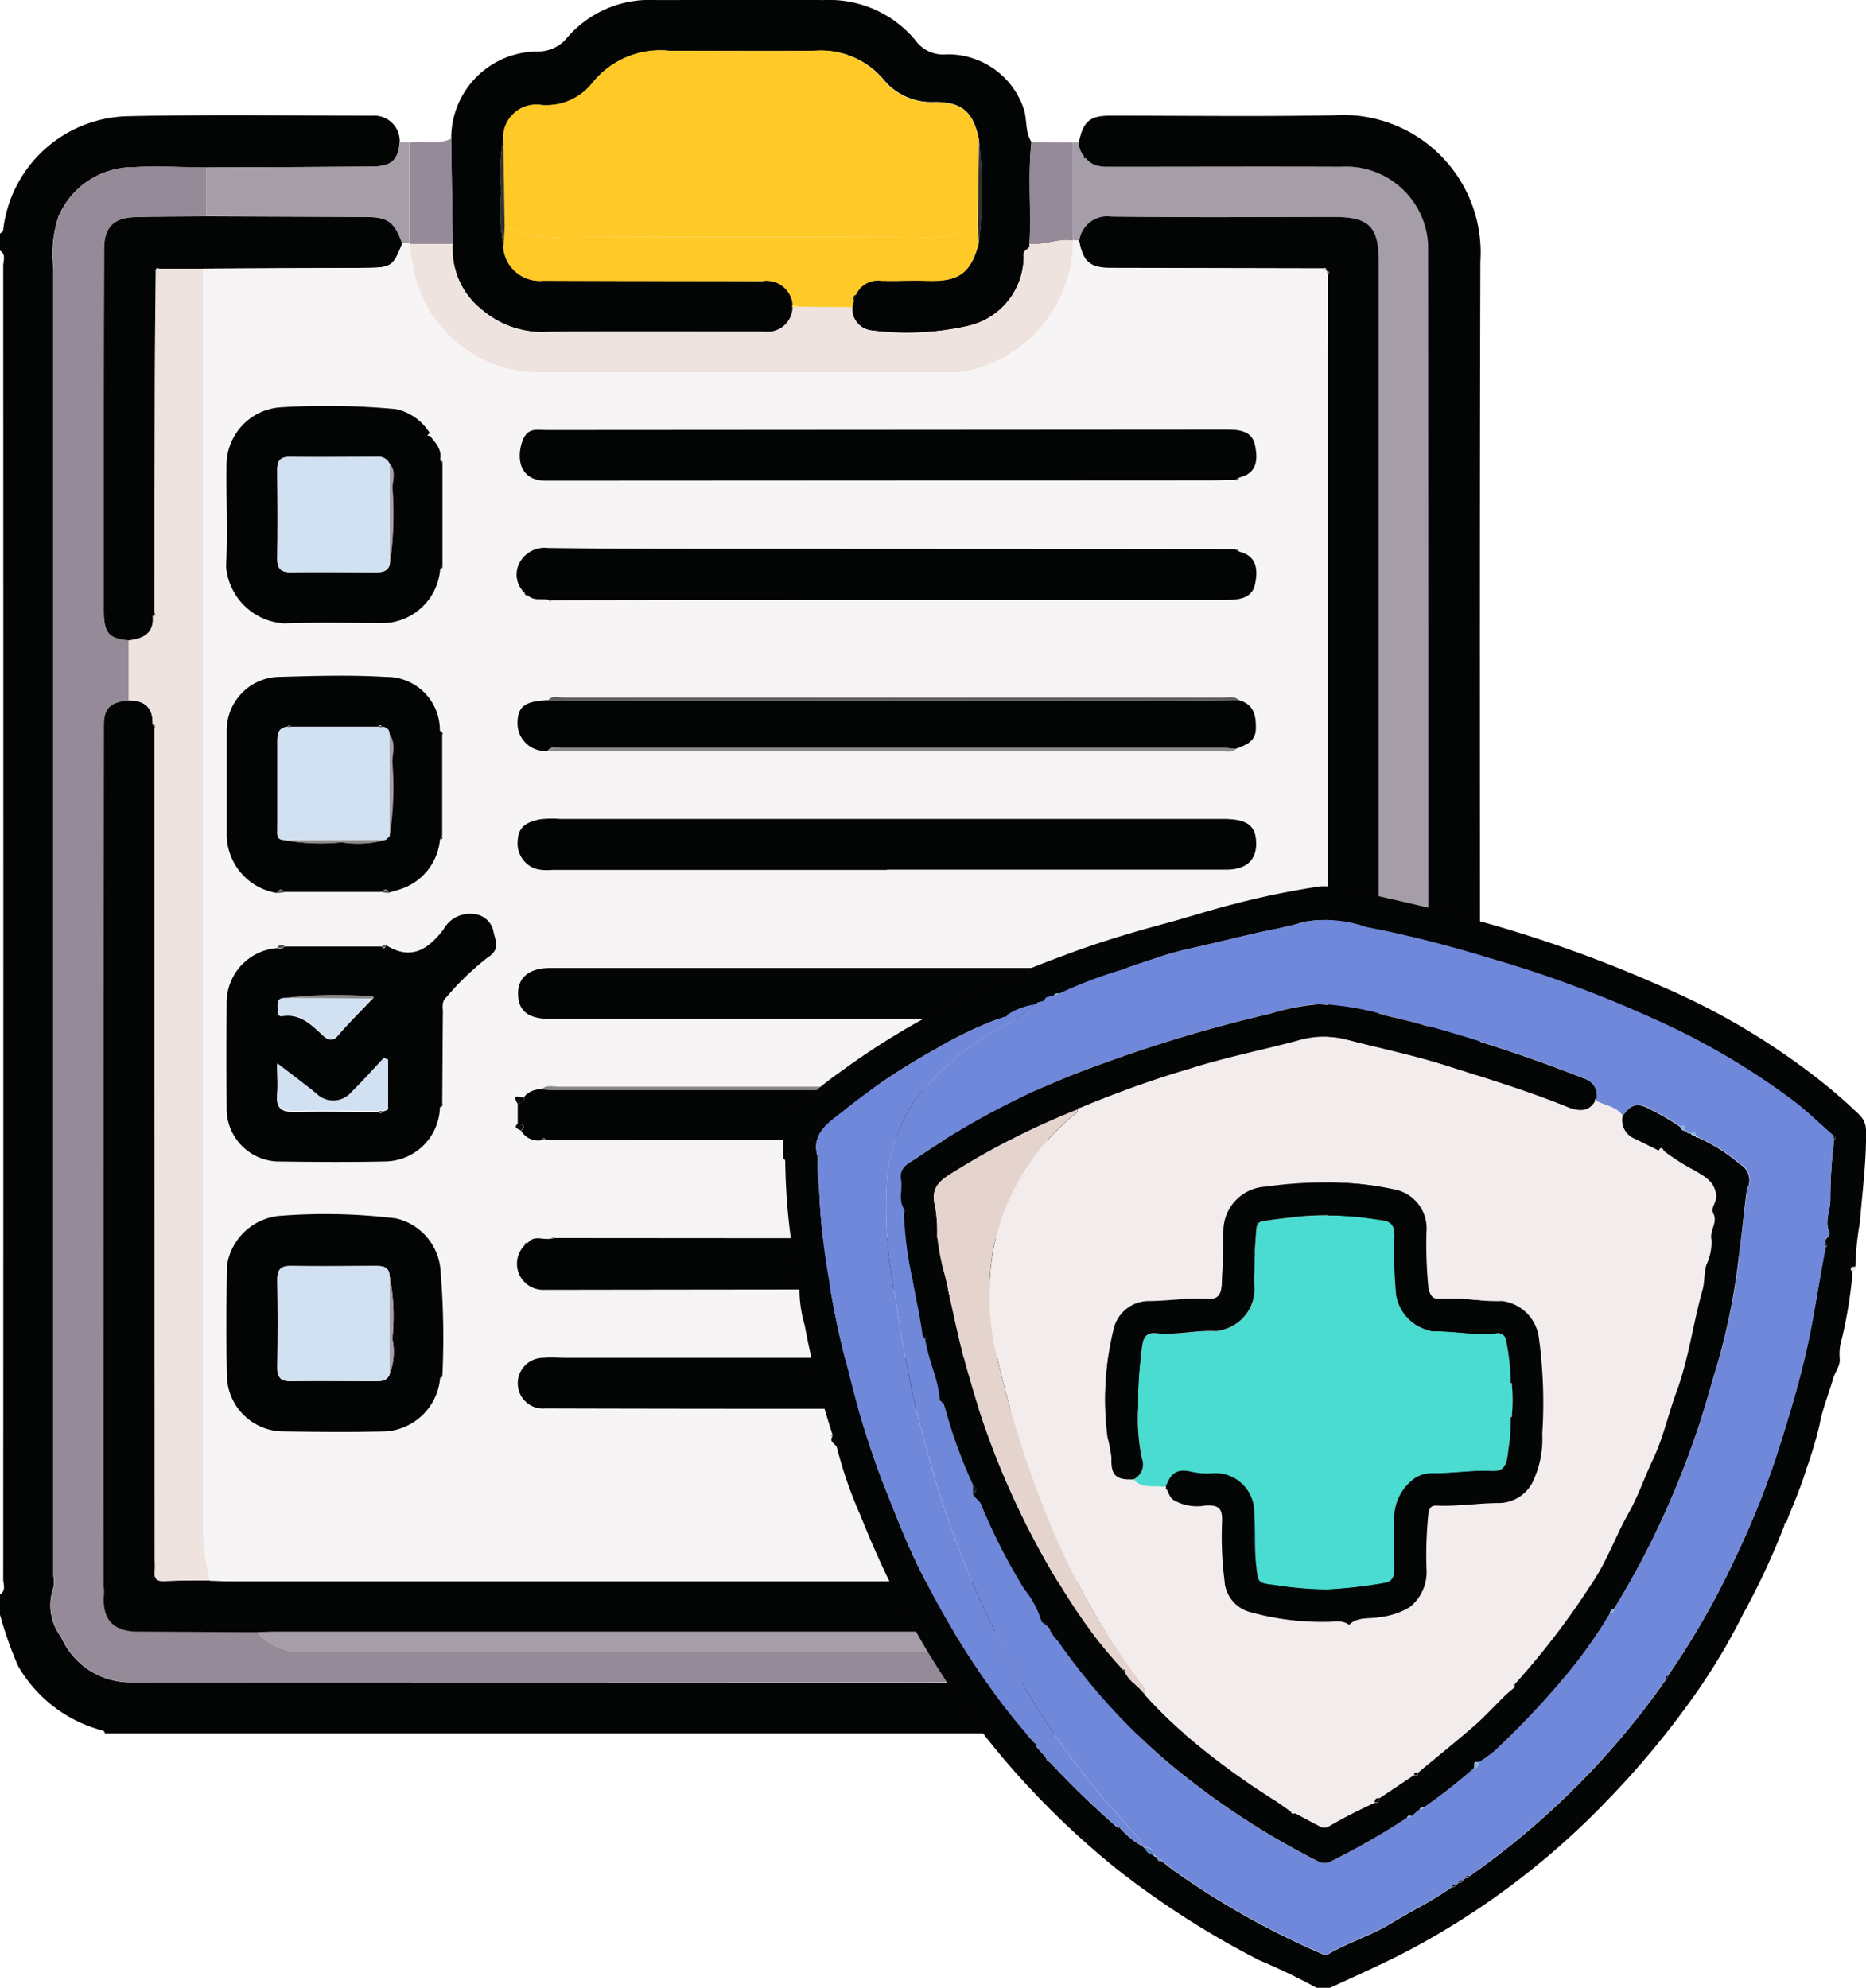 <svg xmlns="http://www.w3.org/2000/svg" xmlns:xlink="http://www.w3.org/1999/xlink" width="36.614" height="39.012" viewBox="0 0 36.614 39.012">
  <defs>
    <clipPath id="clip-path">
      <rect id="Rectángulo_351288" data-name="Rectángulo 351288" width="31.769" height="34.014" fill="none"/>
    </clipPath>
    <clipPath id="clip-path-2">
      <rect id="Rectángulo_351287" data-name="Rectángulo 351287" width="21.252" height="21.625" fill="none"/>
    </clipPath>
  </defs>
  <g id="Grupo_1018675" data-name="Grupo 1018675" transform="translate(-180 -6633.78)">
    <g id="Grupo_1014960" data-name="Grupo 1014960" transform="translate(180 6633.78)" clip-path="url(#clip-path)">
      <path id="Trazado_729068" data-name="Trazado 729068" d="M0,36.611v-.332c.021-.021.059-.04.061-.062A2.52,2.52,0,0,1,2.5,33.974c1.6-.035,3.2-.013,4.8-.01a.5.5,0,0,1,.543.517c-.031.36-.162.48-.555.483-1.08.008-2.16.012-3.24.017-.475,0-.952-.033-1.426-.006a1.593,1.593,0,0,0-1.475.969,2.32,2.32,0,0,0-.1,1.011q0,12.834,0,25.668a.626.626,0,0,1,0,.231,1.029,1.029,0,0,0,.151.966,1.481,1.481,0,0,0,1.329.891q11.784,0,23.567.01a1.828,1.828,0,0,0,1.573-.61,1.287,1.287,0,0,0,.369-.8c.026-1,0-2-.009-3.006,0-.515.018-.538.526-.715.388.141.483.277.484.727,0,.885.015,1.77,0,2.655a2.7,2.7,0,0,1-1.09,2.251,4.7,4.7,0,0,1-1.054.488H2.059c-.009-.054-.049-.055-.093-.068A2.7,2.7,0,0,1,.353,64.385a7.647,7.647,0,0,1-.353-1v-.4c.125-.077.063-.2.063-.3Q.068,49.8.063,36.912c0-.1.062-.223-.063-.3" transform="translate(0 -31.693)" fill="#030404"/>
      <path id="Trazado_729069" data-name="Trazado 729069" d="M41.456,78.257a1.828,1.828,0,0,1-1.573.61q-11.783-.024-23.567-.01a1.481,1.481,0,0,1-1.329-.891A1.029,1.029,0,0,1,14.835,77a.626.626,0,0,0,0-.231q0-12.834,0-25.668a2.32,2.32,0,0,1,.1-1.011,1.593,1.593,0,0,1,1.475-.969c.473-.028.95,0,1.426.006q0,.48,0,.96c-.475,0-.951,0-1.426.016-.4.012-.582.209-.583.615q-.006,1.561-.007,3.121c0,1.328,0,2.657,0,3.985,0,.443.1.548.491.583q0,.588,0,1.175c-.37.044-.486.16-.486.5q0,8.418-.007,16.836c0,.066.013.133.008.2-.043.5.175.74.683.743l2.323.01a1.112,1.112,0,0,0,.987.381q10.818.008,21.636,0" transform="translate(-13.784 -45.84)" fill="#958a97"/>
      <path id="Trazado_729070" data-name="Trazado 729070" d="M98.44,71.5q-10.818,0-21.636,0a1.112,1.112,0,0,1-.987-.381c.132,0,.265-.01.4-.01H96.955c.67,0,.846-.173.863-.844,0-.077,0-.155,0-.232V58.081q0-6.938,0-13.877c0-.668-.195-.86-.867-.86-1.46,0-2.921.012-4.38-.008a.555.555,0,0,0-.629.471l-.126-.012q0-.955,0-1.91l.123-.012a.381.381,0,0,0,.1.272c-.015.044,0,.056.045.05.145.178.347.162.545.162,1.483,0,2.966,0,4.448,0a1.613,1.613,0,0,1,1.715,1.516Q98.8,54.567,98.8,65.26c0,.383.125.532.527.605q0,.556,0,1.112c-.508.177-.528.2-.526.715.005,1,.035,2.005.009,3.006a1.287,1.287,0,0,1-.369.8" transform="translate(-70.768 -39.085)" fill="#a59da8"/>
      <path id="Trazado_729071" data-name="Trazado 729071" d="M60.848,43.328l0-.96c1.08-.005,2.16-.008,3.24-.017.393,0,.524-.123.555-.483l.19.012q0,.988,0,1.977l-.145,0c-.161-.437-.278-.519-.738-.52l-3.1-.012" transform="translate(-56.797 -39.081)" fill="#a59da8"/>
      <path id="Trazado_729072" data-name="Trazado 729072" d="M318.07,34.777a.381.381,0,0,1-.1-.272c.086-.406.212-.518.618-.518,1.46,0,2.92.02,4.379-.007a2.7,2.7,0,0,1,2.88,2.874c-.016,5.642-.006,11.283-.006,16.925q0,1.975,0,3.949a.7.7,0,0,1-.486.77c-.4-.074-.527-.223-.527-.606q0-10.693-.007-21.386a1.614,1.614,0,0,0-1.715-1.516c-1.483-.006-2.966,0-4.448,0-.2,0-.4.016-.545-.162l-.045-.05" transform="translate(-296.8 -31.717)" fill="#030404"/>
      <path id="Trazado_729073" data-name="Trazado 729073" d="M132.971,2.724a1.7,1.7,0,0,1,1.683-1.714.733.733,0,0,0,.592-.272A2.126,2.126,0,0,1,136.966,0c1.1,0,2.209-.007,3.314,0a2.2,2.2,0,0,1,1.8.791.674.674,0,0,0,.621.275,1.569,1.569,0,0,1,1.5,1.059c.074.211.025.458.155.661-.074.665,0,1.333-.038,2,.026.1-.108.11-.114.193a1.4,1.4,0,0,1-1.071,1.412,5.416,5.416,0,0,1-1.913.094.426.426,0,0,1-.379-.46l.026-.117.05-.134a.473.473,0,0,1,.5-.271c.284.013.569-.005.854,0,.572.02.885-.063,1.053-.739a8.9,8.9,0,0,0,0-2.042C143.212,2.2,143,2,142.455,2a1.209,1.209,0,0,1-1.006-.447A1.6,1.6,0,0,0,140.087,1c-.941.007-1.881,0-2.822,0a1.711,1.711,0,0,0-1.527.638,1.15,1.15,0,0,1-1,.424.651.651,0,0,0-.744.673,3.307,3.307,0,0,0-.042,1.007,3.819,3.819,0,0,0,.047,1.1.715.715,0,0,0,.779.665c1.432,0,2.864,0,4.3.007a.517.517,0,0,1,.6.461.059.059,0,0,0,0,.062.492.492,0,0,1-.551.472c-1.424,0-2.847-.014-4.271.005a1.824,1.824,0,0,1-1.281-.436A1.511,1.511,0,0,1,133,4.789q-.016-1.032-.031-2.065" transform="translate(-124.117 0.001)" fill="#030404"/>
      <path id="Trazado_729074" data-name="Trazado 729074" d="M121.452,40.919q.016,1.032.031,2.065l-.853,0,.007-.015q0-.988,0-1.977c.271-.038.554.052.816-.076" transform="translate(-112.598 -38.195)" fill="#958a97"/>
      <path id="Trazado_729075" data-name="Trazado 729075" d="M303.391,43.916c.035-.666-.036-1.333.038-2l.809.009q0,.955,0,1.91l.007.015c-.289-.046-.564.1-.853.064" transform="translate(-283.19 -39.127)" fill="#958a97"/>
      <path id="Trazado_729076" data-name="Trazado 729076" d="M49.7,64.319a.555.555,0,0,1,.629-.471c1.46.02,2.92.008,4.38.008.672,0,.867.191.867.86q0,6.938,0,13.877V90.544c0,.077,0,.155,0,.232-.017.671-.193.844-.863.844H33.97c-.132,0-.265.006-.4.01l-2.323-.01c-.508,0-.726-.242-.683-.743.006-.065-.008-.132-.008-.2q0-8.418.007-16.836c0-.342.116-.459.486-.5.309,0,.481.142.468.467l.039.081q0,8.159.005,16.318a2.139,2.139,0,0,1,0,.232c-.016.144.04.194.185.188.3-.013.6-.01.894-.014.132,0,.265.011.4.011H53.42c.376,0,.752,0,1.128-.007.053,0,.079-.019.029-.067,0-.133-.005-.265-.005-.4q0-11.586,0-23.173c0-.664,0-1.328.005-1.992.058-.038.023-.057-.015-.077l-.012.007c0-.045-.012-.071-.063-.053l-4.161-.009c-.416,0-.55-.117-.629-.535" transform="translate(-28.524 -59.597)" fill="#030404"/>
      <path id="Trazado_729077" data-name="Trazado 729077" d="M39.545,104.86c-.3,0-.6,0-.894.014-.146.006-.2-.044-.185-.188a2.157,2.157,0,0,0,0-.232q0-8.159-.005-16.318c.025-.045,0-.065-.039-.081.013-.325-.159-.465-.468-.467q0-.588,0-1.175c.275-.036.493-.13.468-.467.036-.016.064-.035.039-.081q0-2.24.006-4.481c0-.741.011-1.481.018-2.222l.065-.049.862,0q0,12.316,0,24.632a5.27,5.27,0,0,0,.13,1.111" transform="translate(-35.428 -73.845)" fill="#efe3df"/>
      <path id="Trazado_729078" data-name="Trazado 729078" d="M31.5,71.639c.025.337-.193.431-.468.467-.393-.035-.489-.139-.491-.583,0-1.328,0-2.657,0-3.985q0-1.561.007-3.121c0-.407.181-.6.583-.615.475-.014.951-.011,1.426-.016l3.1.012c.459,0,.577.084.738.52-.18.456-.212.476-.74.478l-3.17.015-.862,0c-.045-.014-.071,0-.065.05-.006.741-.016,1.481-.018,2.222q-.006,2.24-.006,4.481l-.039.08" transform="translate(-28.504 -59.539)" fill="#030404"/>
      <path id="Trazado_729079" data-name="Trazado 729079" d="M59.845,71.306l3.17-.015c.527,0,.56-.022.74-.478l.145,0-.007.015c.023.141.045.282.07.422a2.508,2.508,0,0,0,2.482,2.1q3.994,0,7.989,0a1.748,1.748,0,0,0,.363-.017,2.62,2.62,0,0,0,2.119-2.567l-.007-.015.126.012c.079.418.213.534.629.535l4.161.009.063.053.012-.007.015.077c0,.664-.005,1.328-.005,1.992q0,11.586,0,23.173c0,.133,0,.265.005.4l-.029.067c-.376,0-.752.007-1.128.007H60.375c-.132,0-.265-.007-.4-.011a5.271,5.271,0,0,1-.13-1.111q-.006-12.316,0-24.632M64.5,93.08c.033-.014.064-.03.045-.075a15.919,15.919,0,0,0-.042-2.078,1.13,1.13,0,0,0-.871-.977,11.438,11.438,0,0,0-2.305-.048,1.153,1.153,0,0,0-1.011.975c-.009.73-.014,1.461,0,2.192A1.114,1.114,0,0,0,61.4,94.129c.675.009,1.35.016,2.025,0A1.149,1.149,0,0,0,64.5,93.08m0-18.017c.041-.2-.089-.336-.2-.474q0-.027,0-.054a1.036,1.036,0,0,0-.666-.47,14.654,14.654,0,0,0-2.24-.046,1.138,1.138,0,0,0-1.076,1.13c-.005.663.026,1.328-.009,1.99a1.215,1.215,0,0,0,1.141,1.123c.662-.025,1.326,0,1.99-.006A1.148,1.148,0,0,0,64.5,77.2c.033-.014.064-.03.045-.075V75.139c.019-.046-.012-.061-.045-.076m.046,5.39c.019-.046-.012-.062-.046-.076a1.044,1.044,0,0,0-1.058-1.049c-.7-.048-1.416-.024-2.123,0a1.049,1.049,0,0,0-1,1.05q-.007,1,0,1.992a1.169,1.169,0,0,0,.992,1.2l.143-.014,1.914,0,.143.012c.07-.021.142-.037.21-.063a1.126,1.126,0,0,0,.786-.98c.032-.014.064-.03.044-.075q0-.995,0-1.989m2.068.323c.033,0,.066.006.1.006H79.853c.085,0,.179.025.252-.046.188-.078.391-.123.4-.4s-.041-.476-.329-.558c-.092-.091-.209-.054-.315-.054q-6.469,0-12.937,0c-.1,0-.222-.051-.309.056-.45.018-.587.126-.591.464a.546.546,0,0,0,.59.533M80.17,92.737c-.015-.031-.03-.062-.074-.043-.132,0-.265-.012-.4-.012H66.957c-.144,0-.289-.017-.431,0a.5.5,0,0,0-.506.553.493.493,0,0,0,.538.44q2.339.005,4.678.007H79.93c.239,0,.5-.023.553-.3s.059-.562-.313-.645M66.48,87.416a.422.422,0,0,0-.329.136c-.028.063-.289-.1-.135.14q0,.2,0,.4c-.09.1.032.1.067.137a.385.385,0,0,0,.4.186l.077-.013q3,0,6,.005,3.732,0,7.463-.007l.077.013a.529.529,0,0,0,.4-.574c-.01-.291-.2-.35-.4-.429-.107-.086-.234-.047-.351-.047q-6.464,0-12.928,0c-.115,0-.244-.049-.345.055M80.1,75.449c.044.019.06-.012.075-.043.369-.084.37-.376.314-.643s-.312-.3-.552-.3q-6.669,0-13.339.009c-.207,0-.405-.072-.5.268-.112.4.041.727.466.726l13.007-.007c.177,0,.353-.008.53-.012M66.687,77.812q3.27,0,6.54-.007,3.353,0,6.706,0c.24,0,.493-.028.551-.3s.054-.56-.313-.648c-.016-.034-.035-.062-.08-.041l-8.465-.009c-1.671,0-3.342,0-5.013-.017a.558.558,0,0,0-.549.274.49.49,0,0,0,.084.6c.007.038.022.067.069.054.113.117.265.06.4.089.02.034.042.059.071.008m-.469,12.616c-.047-.014-.062.015-.069.053a.512.512,0,0,0,.362.867q6.594-.016,13.189-.01c.132,0,.264-.01.4-.016.055.018.106.022.138-.04a.512.512,0,0,0,.244-.672c-.077-.259-.336-.272-.574-.272q-1.938,0-3.876,0l-9.275-.007c-.03-.052-.051-.027-.071.008-.152.044-.336-.079-.464.089M64.542,87.69c0-.595.006-1.189.012-1.784,0-.105-.028-.214.068-.307a5.5,5.5,0,0,1,.805-.775c.271-.169.149-.341.121-.513a.429.429,0,0,0-.381-.344.592.592,0,0,0-.6.3c-.3.4-.64.618-1.129.309l-.077.014-1.913,0c-.057-.03-.108-.032-.145.032a1.07,1.07,0,0,0-.989,1.043q0,1.079,0,2.158a1.037,1.037,0,0,0,.97.986c.719.014,1.438.02,2.157,0A1.09,1.09,0,0,0,64.5,87.766c.034-.014.065-.029.046-.075m8.715-1.659v0h2.423c1.427,0,2.855,0,4.282,0a.478.478,0,0,0,.531-.33c.128-.388-.134-.67-.629-.67H66.654c-.4,0-.629.179-.628.5,0,.34.2.5.626.5h6.606m.006-2.924h3.785c.963,0,1.926,0,2.889,0,.407,0,.606-.224.563-.606-.031-.278-.21-.389-.641-.389H66.844a1.936,1.936,0,0,0-.4.008c-.212.045-.412.116-.427.4a.526.526,0,0,0,.344.568.9.9,0,0,0,.326.024h6.574" transform="translate(-55.86 -66.034)" fill="#f6f4f4"/>
      <path id="Trazado_729080" data-name="Trazado 729080" d="M319.378,45.957l.045.05c-.04.006-.06-.006-.045-.05" transform="translate(-298.108 -42.897)" fill="#090909"/>
      <path id="Trazado_729081" data-name="Trazado 729081" d="M148.3,16.691a.651.651,0,0,1,.744-.674,1.15,1.15,0,0,0,1-.424,1.711,1.711,0,0,1,1.527-.638c.941,0,1.881.006,2.822,0a1.6,1.6,0,0,1,1.362.563,1.209,1.209,0,0,0,1.006.447c.549,0,.758.2.873.726q-.014.857-.028,1.714a2.382,2.382,0,0,1-1.156.211q-3.484-.013-6.967,0a2.381,2.381,0,0,1-1.156-.211l-.028-1.713" transform="translate(-138.429 -13.959)" fill="#ffca28"/>
      <path id="Trazado_729082" data-name="Trazado 729082" d="M133.652,70.84a2.62,2.62,0,0,1-2.119,2.567,1.748,1.748,0,0,1-.363.017q-3.994,0-7.989,0a2.508,2.508,0,0,1-2.482-2.1c-.025-.14-.046-.281-.07-.422l.853,0a1.511,1.511,0,0,0,.563,1.291,1.824,1.824,0,0,0,1.281.436c1.423-.02,2.847-.009,4.271-.005a.492.492,0,0,0,.551-.472l.117-.021,1.055.01a.426.426,0,0,0,.379.46,5.416,5.416,0,0,0,1.913-.094,1.4,1.4,0,0,0,1.071-1.412c.005-.083.14-.091.114-.193.289.038.564-.11.853-.064" transform="translate(-112.598 -66.115)" fill="#efe3df"/>
      <path id="Trazado_729083" data-name="Trazado 729083" d="M155.226,68.347l-1.055-.01-.118-.041a.516.516,0,0,0-.6-.461c-1.432,0-2.864,0-4.3-.007a.715.715,0,0,1-.779-.665l.023-.4a2.383,2.383,0,0,0,1.156.211q3.484-.013,6.967,0a2.384,2.384,0,0,0,1.156-.211l.028.328c-.168.676-.482.759-1.053.739-.284-.01-.57.009-.854,0a.473.473,0,0,0-.5.271c-.068.025-.06.079-.05.134l-.026.117" transform="translate(-138.502 -62.318)" fill="#ffca28"/>
      <path id="Trazado_729084" data-name="Trazado 729084" d="M147.491,42.753l-.023.4a3.821,3.821,0,0,1-.047-1.1,3.307,3.307,0,0,1,.042-1.007q.014.857.028,1.713" transform="translate(-137.589 -38.307)" fill="#30302f"/>
      <path id="Trazado_729085" data-name="Trazado 729085" d="M288.132,43.065l-.028-.328.028-1.714a8.9,8.9,0,0,1,0,2.042" transform="translate(-268.921 -38.292)" fill="#30302f"/>
      <path id="Trazado_729086" data-name="Trazado 729086" d="M251.469,86.924c-.01-.054-.018-.108.05-.134l-.05.134" transform="translate(-234.719 -81.011)" fill="#090909"/>
      <path id="Trazado_729087" data-name="Trazado 729087" d="M233.436,89.778l.118.041-.117.021a.059.059,0,0,1,0-.062" transform="translate(-217.885 -83.8)" fill="#ffe066"/>
      <path id="Trazado_729088" data-name="Trazado 729088" d="M44.983,213.418c.036.016.064.035.039.081l-.039-.081" transform="translate(-41.988 -199.208)" fill="#4f4e4e"/>
      <path id="Trazado_729089" data-name="Trazado 729089" d="M391.071,79.865l-.015-.077c.038.019.073.039.015.077" transform="translate(-365.019 -74.476)" fill="#4f4e4e"/>
      <path id="Trazado_729090" data-name="Trazado 729090" d="M389.99,79.066l-.063-.053c.051-.018.065.008.063.053" transform="translate(-363.965 -73.747)" fill="#bbb9b9"/>
      <path id="Trazado_729091" data-name="Trazado 729091" d="M390.846,464.932l.029-.067c.05.048.024.064-.029.067" transform="translate(-364.823 -433.913)" fill="#4f4e4e"/>
      <path id="Trazado_729092" data-name="Trazado 729092" d="M45.911,79.082c-.006-.052.02-.064.065-.05l-.065.05" transform="translate(-42.854 -73.765)" fill="#bbb9b9"/>
      <path id="Trazado_729093" data-name="Trazado 729093" d="M44.983,180.606l.039-.08c.025.045,0,.065-.039.08" transform="translate(-41.988 -168.506)" fill="#4f4e4e"/>
      <path id="Trazado_729094" data-name="Trazado 729094" d="M69.936,269.808c.489.309.826.088,1.129-.309a.592.592,0,0,1,.6-.3.429.429,0,0,1,.381.344c.029.171.15.344-.121.513a5.49,5.49,0,0,0-.805.775c-.1.093-.067.2-.068.307-.006.595-.008,1.189-.012,1.784l-.046.075a1.09,1.09,0,0,1-1.057,1.057c-.719.016-1.438.01-2.157,0a1.037,1.037,0,0,1-.97-.986q-.009-1.079,0-2.158a1.071,1.071,0,0,1,.989-1.043c.053.009.106.021.145-.032l1.913,0c.037.061.059.03.077-.014m-.269,1.048a.132.132,0,0,0,.024-.022.024.024,0,0,0,0-.019,8.717,8.717,0,0,0-1.752.029c-.18.01-.116.148-.128.246-.008.068.028.109.094.1.349-.053.561.164.788.373.069.064.181.155.3.011.213-.249.448-.479.674-.717m.13,2.211c.025.036.048.031.07,0,.038-.018.109-.035.11-.053.007-.319,0-.637,0-.956l-.085-.035c-.21.223-.412.453-.631.666a.467.467,0,0,1-.694.032c-.239-.2-.488-.379-.765-.592,0,.227.014.413,0,.6-.025.264.083.347.341.341.551-.013,1.1,0,1.654,0" transform="translate(-62.362 -251.26)" fill="#030404"/>
      <path id="Trazado_729095" data-name="Trazado 729095" d="M153.044,364.914l9.276.007q1.938,0,3.876,0c.238,0,.5.013.574.272a.512.512,0,0,1-.244.672c-.052-.007-.1-.015-.138.04-.132.006-.264.016-.4.016q-6.594,0-13.189.01a.512.512,0,0,1-.362-.867l.069-.053c.128-.168.312-.045.464-.089l.071-.008" transform="translate(-142.15 -340.617)" fill="#030404"/>
      <path id="Trazado_729096" data-name="Trazado 729096" d="M166.464,161.646c.367.088.371.38.313.648s-.311.3-.551.3q-3.353,0-6.706,0-3.27,0-6.54.007l-.071-.008c-.133-.029-.285.028-.4-.089l-.069-.054a.49.49,0,0,1-.084-.6.558.558,0,0,1,.549-.274c1.671.021,3.342.015,5.013.017l8.465.009.08.041" transform="translate(-142.153 -150.821)" fill="#030404"/>
      <path id="Trazado_729097" data-name="Trazado 729097" d="M159.906,286.377H153.3c-.43,0-.626-.16-.626-.5,0-.316.224-.5.628-.5h13.212c.495,0,.757.281.629.67a.478.478,0,0,1-.531.33c-1.427,0-2.855,0-4.282,0h-2.423Z" transform="translate(-142.509 -266.38)" fill="#030404"/>
      <path id="Trazado_729098" data-name="Trazado 729098" d="M159.816,242.349h-6.574a.9.9,0,0,1-.326-.024.526.526,0,0,1-.344-.568c.015-.281.215-.352.427-.4a1.942,1.942,0,0,1,.4-.008h13.015c.431,0,.61.111.641.389.042.383-.156.6-.563.606-.963,0-1.926,0-2.889,0h-3.785" transform="translate(-142.412 -225.276)" fill="#030404"/>
      <path id="Trazado_729099" data-name="Trazado 729099" d="M167.186,127.611c-.177,0-.353.012-.53.012l-13.007.007c-.426,0-.578-.331-.466-.727.1-.339.294-.267.5-.268q6.669-.006,13.339-.009c.24,0,.494.024.552.3s.056.559-.314.643l-.075.044" transform="translate(-142.95 -118.196)" fill="#030404"/>
      <path id="Trazado_729100" data-name="Trazado 729100" d="M166.508,322.01q-3.732,0-7.463.007-3,0-6-.005c-.036-.059-.056-.025-.077.013a.385.385,0,0,1-.4-.186c.107-.109.017-.121-.067-.137l0-.4a.125.125,0,0,0,.135-.14.422.422,0,0,1,.329-.136c.055,0,.11.009.165.009h13.23c.077,0,.153-.011.23-.017.2.079.391.137.4.429a.529.529,0,0,1-.4.574c-.019-.043-.04-.073-.077-.013" transform="translate(-142.343 -299.647)" fill="#030404"/>
      <path id="Trazado_729101" data-name="Trazado 729101" d="M166.732,400.147c.372.084.37.379.313.645s-.314.3-.553.3H157.8q-2.339,0-4.678-.007a.493.493,0,0,1-.538-.44.5.5,0,0,1,.506-.553c.142-.013.287,0,.431,0h12.742c.132,0,.265.008.4.012l.074.043" transform="translate(-142.422 -373.444)" fill="#030404"/>
      <path id="Trazado_729102" data-name="Trazado 729102" d="M166.744,206.394c.287.082.334.292.329.558s-.208.324-.4.4c-.066-.006-.131-.018-.2-.018q-6.512,0-13.023,0c-.092,0-.2-.045-.275.057a.546.546,0,0,1-.59-.533c0-.339.141-.446.591-.464l12.269.007c.431,0,.862-.007,1.292-.01" transform="translate(-142.431 -192.652)" fill="#030404"/>
      <path id="Trazado_729103" data-name="Trazado 729103" d="M67.781,203.507a1.169,1.169,0,0,1-.992-1.2q0-1,0-1.992a1.049,1.049,0,0,1,1-1.05c.707-.02,1.418-.043,2.123,0a1.044,1.044,0,0,1,1.059,1.049l.046.076q0,.995,0,1.989l-.044.075a1.126,1.126,0,0,1-.786.98c-.068.025-.14.042-.21.063-.042-.074-.09-.071-.143-.012l-1.914,0c-.054-.062-.1-.056-.143.014m2.2-1.112a6.272,6.272,0,0,0,.053-1.468c.007-.176.07-.369-.054-.536,0-.092-.053-.133-.139-.141-.022-.034-.045-.039-.07,0H68.052c-.024-.036-.047-.033-.07,0-.174.018-.2.131-.2.281,0,.575,0,1.151,0,1.726,0,.1-.026.209.128.215a4.035,4.035,0,0,0,1.133.043,2.067,2.067,0,0,0,.868-.049l.072-.07" transform="translate(-62.34 -185.98)" fill="#030404"/>
      <path id="Trazado_729104" data-name="Trazado 729104" d="M70.916,120.777v1.989l-.045.075A1.147,1.147,0,0,1,69.8,123.9c-.663,0-1.327-.018-1.989.007a1.215,1.215,0,0,1-1.141-1.123c.035-.662,0-1.327.009-1.99a1.139,1.139,0,0,1,1.076-1.13A14.661,14.661,0,0,1,70,119.7a1.036,1.036,0,0,1,.666.47l-.047.047.049.007c.114.138.243.269.2.474l.045.076m-1.038-.006a.231.231,0,0,0-.242-.129c-.574,0-1.149.007-1.723,0-.2,0-.238.1-.236.27.005.575.008,1.149,0,1.724,0,.2.073.272.272.269.552-.009,1.1,0,1.657,0,.117,0,.22-.007.273-.13a6.931,6.931,0,0,0,.055-1.53c.006-.154.073-.328-.055-.471" transform="translate(-62.234 -111.672)" fill="#030404"/>
      <path id="Trazado_729105" data-name="Trazado 729105" d="M70.925,361.151a1.149,1.149,0,0,1-1.072,1.048c-.675.017-1.35.01-2.025,0a1.114,1.114,0,0,1-1.086-1.062c-.017-.73-.011-1.461,0-2.192a1.153,1.153,0,0,1,1.011-.975,11.435,11.435,0,0,1,2.305.048,1.13,1.13,0,0,1,.871.978,15.917,15.917,0,0,1,.042,2.078l-.045.075m-.993-.07a1.241,1.241,0,0,0,.054-.7,4.2,4.2,0,0,0-.053-1.233c-.011-.182-.135-.194-.278-.194-.552,0-1.1.008-1.656,0-.2,0-.272.073-.269.271q.012.861,0,1.723c0,.2.073.272.272.268.552-.009,1.1,0,1.656,0,.116,0,.22-.006.274-.129" transform="translate(-62.289 -334.106)" fill="#030404"/>
      <path id="Trazado_729106" data-name="Trazado 729106" d="M173.124,320.213c-.077.006-.153.017-.23.017h-13.23c-.055,0-.11-.006-.165-.009.1-.1.23-.055.345-.055q6.464,0,12.928,0c.117,0,.244-.04.351.047" transform="translate(-148.879 -298.839)" fill="#8c8989"/>
      <path id="Trazado_729107" data-name="Trazado 729107" d="M175.033,205.478c-.431,0-.862.01-1.292.01l-12.269-.007c.086-.107.206-.056.309-.056q6.469,0,12.937,0c.106,0,.223-.037.315.054" transform="translate(-150.72 -191.736)" fill="#625d63"/>
      <path id="Trazado_729108" data-name="Trazado 729108" d="M161.458,220.471c.074-.1.183-.057.275-.057q6.512,0,13.023,0c.066,0,.131.012.2.018-.074.071-.167.046-.252.046H161.557c-.033,0-.066,0-.1-.006" transform="translate(-150.708 -205.729)" fill="#8c8989"/>
      <path id="Trazado_729109" data-name="Trazado 729109" d="M151.982,323.192a.125.125,0,0,1-.135.14c-.154-.238.107-.077.135-.14" transform="translate(-141.691 -301.673)" fill="#090909"/>
      <path id="Trazado_729110" data-name="Trazado 729110" d="M152.041,331.235c.084.016.174.029.067.137-.034-.04-.157-.037-.067-.137" transform="translate(-141.888 -309.181)" fill="#090909"/>
      <path id="Trazado_729111" data-name="Trazado 729111" d="M81.836,278.549c-.039.053-.092.041-.145.032.037-.064.088-.062.145-.032" transform="translate(-76.252 -259.983)" fill="#4f4e4e"/>
      <path id="Trazado_729112" data-name="Trazado 729112" d="M364.006,379.158c.034-.055.086-.047.138-.04-.032.062-.083.058-.138.04" transform="translate(-339.77 -353.871)" fill="#30302f"/>
      <path id="Trazado_729113" data-name="Trazado 729113" d="M81.716,262.439c.041-.07.089-.077.143-.014l-.143.014" transform="translate(-76.275 -244.912)" fill="#4f4e4e"/>
      <path id="Trazado_729114" data-name="Trazado 729114" d="M112.607,262.432c.053-.06.1-.062.143.012l-.143-.012" transform="translate(-105.109 -244.918)" fill="#4f4e4e"/>
      <path id="Trazado_729115" data-name="Trazado 729115" d="M129.709,166.7l.045-.075c.019.046-.012.061-.045.075" transform="translate(-121.073 -155.53)" fill="#30302f"/>
      <path id="Trazado_729116" data-name="Trazado 729116" d="M364.016,161.9l-.079-.041c.044-.022.064.006.079.041" transform="translate(-339.705 -151.071)" fill="#4f4e4e"/>
      <path id="Trazado_729117" data-name="Trazado 729117" d="M364,140.8l.075-.044c-.015.032-.03.062-.075.044" transform="translate(-339.76 -131.381)" fill="#30302f"/>
      <path id="Trazado_729118" data-name="Trazado 729118" d="M154.534,174.646l.069.054c-.047.013-.062-.015-.069-.054" transform="translate(-144.245 -163.018)" fill="#090909"/>
      <path id="Trazado_729119" data-name="Trazado 729119" d="M129.753,135.684l-.045-.076c.033.014.064.03.045.076" transform="translate(-121.072 -126.579)" fill="#30302f"/>
      <path id="Trazado_729120" data-name="Trazado 729120" d="M129.706,246.515l.044-.075c.02.045-.011.06-.044.075" transform="translate(-121.07 -230.031)" fill="#30302f"/>
      <path id="Trazado_729121" data-name="Trazado 729121" d="M129.711,325.333l.046-.075c.019.046-.012.061-.046.075" transform="translate(-121.075 -303.602)" fill="#30302f"/>
      <path id="Trazado_729122" data-name="Trazado 729122" d="M161.54,176.782l.071.008c-.03.052-.051.027-.071-.008" transform="translate(-150.784 -165.011)" fill="#a59da8"/>
      <path id="Trazado_729123" data-name="Trazado 729123" d="M159.514,335.475c.02-.037.041-.072.076-.013l-.076.013" transform="translate(-148.893 -313.097)" fill="#4f4e4e"/>
      <path id="Trazado_729124" data-name="Trazado 729124" d="M362.931,335.414c.037-.059.058-.03.077.013l-.077-.013" transform="translate(-338.766 -313.05)" fill="#4f4e4e"/>
      <path id="Trazado_729125" data-name="Trazado 729125" d="M125.978,127.735l-.049-.007.047-.047q0,.027,0,.054" transform="translate(-117.544 -119.18)" fill="#f3f0f1"/>
      <path id="Trazado_729126" data-name="Trazado 729126" d="M162.608,364.5l-.071.008c.02-.034.042-.059.071-.008" transform="translate(-151.715 -340.203)" fill="#a59da8"/>
      <path id="Trazado_729127" data-name="Trazado 729127" d="M154.607,366.322l-.069.053c.007-.038.022-.067.069-.053" transform="translate(-144.248 -341.928)" fill="#090909"/>
      <path id="Trazado_729128" data-name="Trazado 729128" d="M129.755,215.5l-.046-.076c.034.014.065.03.046.076" transform="translate(-121.073 -201.076)" fill="#30302f"/>
      <path id="Trazado_729129" data-name="Trazado 729129" d="M364.075,400.375l-.074-.043c.044-.019.059.012.074.043" transform="translate(-339.765 -373.671)" fill="#30302f"/>
      <path id="Trazado_729130" data-name="Trazado 729130" d="M129.709,405.148l.045-.075c.019.046-.012.061-.045.075" transform="translate(-121.073 -378.102)" fill="#30302f"/>
      <path id="Trazado_729131" data-name="Trazado 729131" d="M112.677,278.571c-.019.044-.04.074-.077.014l.077-.014" transform="translate(-105.103 -260.023)" fill="#4f4e4e"/>
      <path id="Trazado_729132" data-name="Trazado 729132" d="M83.659,312.837c-.551,0-1.1-.017-1.654,0-.258.006-.366-.077-.341-.341.017-.183,0-.369,0-.6.277.214.527.4.765.592a.467.467,0,0,0,.694-.032c.219-.213.421-.443.631-.666l.085.035c0,.319,0,.638,0,.956,0,.018-.071.035-.11.053l-.07,0" transform="translate(-76.223 -291.03)" fill="#d2e1f1"/>
      <path id="Trazado_729133" data-name="Trazado 729133" d="M83.608,294.149c-.226.238-.461.468-.674.717-.123.144-.235.053-.3-.011-.227-.209-.44-.426-.788-.373-.066.01-.1-.03-.094-.1.012-.1-.052-.235.128-.246l1.733.012" transform="translate(-76.302 -274.553)" fill="#d2e1f1"/>
      <path id="Trazado_729134" data-name="Trazado 729134" d="M85.424,293.316l-1.733-.012a8.714,8.714,0,0,1,1.752-.029.025.025,0,0,1,0,.019.132.132,0,0,1-.024.022" transform="translate(-78.119 -273.72)" fill="#8c8989"/>
      <path id="Trazado_729135" data-name="Trazado 729135" d="M111.677,327.482l.07,0c-.022.034-.045.039-.07,0" transform="translate(-104.241 -305.675)" fill="#30302f"/>
      <path id="Trazado_729136" data-name="Trazado 729136" d="M82.007,214.293H83.73l.07,0c.086.008.138.049.139.141q0,1,0,2l-.072.07-2,.006c-.153-.006-.127-.12-.128-.215,0-.575,0-1.151,0-1.726,0-.15.027-.263.2-.281l.07,0" transform="translate(-76.294 -200.025)" fill="#d2e1f1"/>
      <path id="Trazado_729137" data-name="Trazado 729137" d="M83.684,247.6l2-.006a2.066,2.066,0,0,1-.868.049,4.038,4.038,0,0,1-1.133-.043" transform="translate(-78.112 -231.11)" fill="#8c8989"/>
      <path id="Trazado_729138" data-name="Trazado 729138" d="M114.808,218.455q0-1,0-2c.124.167.061.36.054.536a6.272,6.272,0,0,1-.053,1.468" transform="translate(-107.163 -202.04)" fill="#a59da8"/>
      <path id="Trazado_729139" data-name="Trazado 729139" d="M84.819,213.936l-.07,0c.022-.034.046-.037.07,0" transform="translate(-79.106 -199.668)" fill="#30302f"/>
      <path id="Trazado_729140" data-name="Trazado 729140" d="M111.747,213.948l-.07,0c.025-.036.048-.031.07,0" transform="translate(-104.241 -199.677)" fill="#30302f"/>
      <path id="Trazado_729141" data-name="Trazado 729141" d="M83.918,136.84c-.053.123-.157.131-.273.13-.552,0-1.1-.007-1.657,0-.2,0-.276-.067-.272-.269.009-.574.006-1.149,0-1.724,0-.17.035-.272.236-.269.574.007,1.149,0,1.723,0a.231.231,0,0,1,.242.129q0,1,0,2" transform="translate(-76.275 -125.74)" fill="#d2e1f1"/>
      <path id="Trazado_729142" data-name="Trazado 729142" d="M114.8,138.657q0-1,0-2c.128.143.062.316.055.471a6.926,6.926,0,0,1-.055,1.531" transform="translate(-107.153 -127.557)" fill="#a59da8"/>
      <path id="Trazado_729143" data-name="Trazado 729143" d="M83.918,375.269c-.054.123-.158.13-.274.129-.552,0-1.1-.007-1.656,0-.2,0-.276-.066-.272-.268q.013-.861,0-1.723c0-.2.065-.275.269-.271.552.01,1.1.005,1.656,0,.144,0,.267.011.278.193q0,.968,0,1.936" transform="translate(-76.275 -348.293)" fill="#d2e1f1"/>
      <path id="Trazado_729144" data-name="Trazado 729144" d="M114.8,378.012q0-.968,0-1.936a4.2,4.2,0,0,1,.053,1.233,1.241,1.241,0,0,1-.054.7" transform="translate(-107.154 -351.036)" fill="#a59da8"/>
      <path id="Trazado_729145" data-name="Trazado 729145" d="M474.721,394.754c-.016-.005-.023-.016-.016-.031s.03-.011.045-.015c.032.042,0,.041-.029.046" transform="translate(-443.095 -368.427)" fill="#efe8e8"/>
      <path id="Trazado_729146" data-name="Trazado 729146" d="M463.984,435.943c-.007-.017,0-.021.017-.025l-.017.025" transform="translate(-433.089 -406.894)" fill="#f3ecec"/>
      <path id="Trazado_729147" data-name="Trazado 729147" d="M323.559,452.6l.019.025c-.013,0-.024-.008-.019-.025" transform="translate(-302.014 -422.462)" fill="#111"/>
      <path id="Trazado_729148" data-name="Trazado 729148" d="M310.448,421.783s0,.01,0,.014l-.019-.006.018-.009" transform="translate(-289.761 -393.7)" fill="#111"/>
      <path id="Trazado_729149" data-name="Trazado 729149" d="M360.908,488.287c.052,0,.091.011.1.072-.051,0-.071-.038-.1-.072" transform="translate(-336.878 -455.775)" fill="#5385c2"/>
      <path id="Trazado_729150" data-name="Trazado 729150" d="M345.072,473.745c.03,0,.042.02.041.049-.02-.011-.04-.022-.041-.049" transform="translate(-322.096 -442.202)" fill="#5385c2"/>
      <path id="Trazado_729151" data-name="Trazado 729151" d="M308.325,377.016a.04.04,0,0,1,0,.068q0-.034,0-.068" transform="translate(-287.796 -351.913)" fill="#5385c2"/>
      <path id="Trazado_729152" data-name="Trazado 729152" d="M344.367,351.359c-.012.019-.022.039-.048.041,0-.03.02-.042.048-.041" transform="translate(-321.393 -327.965)" fill="#080a0d"/>
      <path id="Trazado_729153" data-name="Trazado 729153" d="M346.421,350.617c-.016.031-.045.025-.072.024.015-.034.049-.013.072-.024" transform="translate(-323.288 -327.272)" fill="#86b5e1"/>
      <path id="Trazado_729154" data-name="Trazado 729154" d="M410.484,494.184c.007-.029.034-.017.051-.026a.049.049,0,0,1-.051.026" transform="translate(-383.153 -461.256)" fill="#080a0d"/>
      <path id="Trazado_729155" data-name="Trazado 729155" d="M343.277,471.443c.028,0,.015.023.017.037l-.017-.037" transform="translate(-320.421 -440.053)" fill="#080a0d"/>
      <path id="Trazado_729156" data-name="Trazado 729156" d="M411.527,493.491c.007-.029.034-.017.051-.026a.049.049,0,0,1-.051.026" transform="translate(-384.127 -460.609)" fill="#080a0d"/>
      <path id="Trazado_729157" data-name="Trazado 729157" d="M412.567,492.825c.007-.028.032-.018.049-.024-.01.022-.029.024-.049.024" transform="translate(-385.097 -459.989)" fill="#080a0d"/>
      <path id="Trazado_729158" data-name="Trazado 729158" d="M363.045,490.033c.02,0,.039.006.046.028-.018,0-.043,0-.046-.028" transform="translate(-338.873 -457.405)" fill="#5385c2"/>
      <path id="Trazado_729159" data-name="Trazado 729159" d="M356.467,484.881c.016,0,.038-.014.04.018l-.04-.018" transform="translate(-332.733 -452.594)" fill="#080a0d"/>
      <path id="Trazado_729160" data-name="Trazado 729160" d="M471.889,373.594l-.007-.045c.024.012.027.026.007.045" transform="translate(-440.463 -348.677)" fill="#08090a"/>
      <path id="Trazado_729161" data-name="Trazado 729161" d="M470.606,390.932v-.045c.02.014.02.029,0,.045" transform="translate(-439.271 -364.861)" fill="#111"/>
      <path id="Trazado_729162" data-name="Trazado 729162" d="M444.851,460.615c.007-.016,0-.038.024-.046a.044.044,0,0,1-.024.046" transform="translate(-415.232 -429.903)" fill="#080a0d"/>
      <path id="Trazado_729163" data-name="Trazado 729163" d="M338.458,354.138c0,.012-.01.022-.025.018l.025-.018" transform="translate(-315.899 -330.559)" fill="#080a0d"/>
      <path id="Trazado_729164" data-name="Trazado 729164" d="M343.612,352.087l-.026.018c0-.013.009-.023.026-.018" transform="translate(-320.71 -328.643)" fill="#86b5e1"/>
      <path id="Trazado_729165" data-name="Trazado 729165" d="M362.33,489.356l.025.021a.023.023,0,0,1-.025-.021" transform="translate(-338.205 -456.773)" fill="#5385c2"/>
      <path id="Trazado_729166" data-name="Trazado 729166" d="M362.715,489.683a.022.022,0,0,1,.022.024l-.022-.024" transform="translate(-338.565 -457.079)" fill="#5385c2"/>
      <path id="Trazado_729167" data-name="Trazado 729167" d="M413.98,474.543c.011-.025-.015-.078.048-.064,0,.034,0,.065-.048.064" transform="translate(-386.416 -442.885)" fill="#86b5e1"/>
      <path id="Trazado_729168" data-name="Trazado 729168" d="M333.294,429.724c.014.031.076.062,0,.092Z" transform="translate(-311.101 -401.112)" fill="#111"/>
      <path id="Trazado_729169" data-name="Trazado 729169" d="M447.325,372.078c-.027,0-.037-.021-.047-.041.05-.026.048.009.047.041" transform="translate(-417.497 -347.257)" fill="#86b5e1"/>
      <path id="Trazado_729170" data-name="Trazado 729170" d="M344.4,451.9c.034,0,.065,0,.063.048l-.063-.048" transform="translate(-321.465 -421.809)" fill="#111"/>
      <path id="Trazado_729171" data-name="Trazado 729171" d="M449.043,373.1c-.018,0-.04,0-.047-.024.025-.011.05-.021.047.024" transform="translate(-419.101 -348.226)" fill="#86b5e1"/>
      <path id="Trazado_729172" data-name="Trazado 729172" d="M435.912,449.861c0-.027.02-.038.042-.047a.04.04,0,0,1-.042.047" transform="translate(-406.888 -419.864)" fill="#86b5e1"/>
      <path id="Trazado_729173" data-name="Trazado 729173" d="M328.008,416.2a.041.041,0,0,1,.047.047l-.047-.047" transform="translate(-306.168 -388.485)" fill="#111"/>
      <path id="Trazado_729174" data-name="Trazado 729174" d="M325.225,405.8c.028,0,.059,0,.03.045l-.03-.045" transform="translate(-303.571 -378.778)" fill="#080a0d"/>
      <path id="Trazado_729175" data-name="Trazado 729175" d="M322.216,385.342c.019.015.019.03,0,.044v-.044" transform="translate(-300.761 -359.685)" fill="#080a0d"/>
      <path id="Trazado_729176" data-name="Trazado 729176" d="M403.224,483.16c.008-.027.029-.02.048-.016l-.048.016" transform="translate(-376.376 -450.972)" fill="#86b5e1"/>
      <path id="Trazado_729177" data-name="Trazado 729177" d="M405.289,481.727c.007-.027.031-.019.049-.024-.01.022-.029.024-.049.024" transform="translate(-378.304 -449.63)" fill="#86b5e1"/>
      <path id="Trazado_729178" data-name="Trazado 729178" d="M345.688,452.951a.043.043,0,0,1,.024.046c-.023-.008-.018-.03-.024-.046" transform="translate(-322.671 -422.792)" fill="#111"/>
      <path id="Trazado_729179" data-name="Trazado 729179" d="M449.72,373.573c-.016,0-.021-.005-.024-.018l.024.018" transform="translate(-419.754 -348.683)" fill="#86b5e1"/>
      <path id="Trazado_729180" data-name="Trazado 729180" d="M448.318,372.879c-.016,0-.022-.006-.025-.018l.025.018" transform="translate(-418.445 -348.035)" fill="#86b5e1"/>
      <path id="Trazado_729181" data-name="Trazado 729181" d="M433.488,367.672c-.007-.015,0-.02.015-.023l0,.023h-.01" transform="translate(-404.623 -343.17)" fill="#efe8e8"/>
      <path id="Trazado_729182" data-name="Trazado 729182" d="M458.047,381.552l.016-.024c.006.016-.005.019-.016.024" transform="translate(-427.549 -356.125)" fill="#080a0d"/>
      <path id="Trazado_729183" data-name="Trazado 729183" d="M398.047,480.284a.042.042,0,0,1-.049.048c0-.033.015-.05.049-.048" transform="translate(-371.498 -448.305)" fill="#0d0c0c"/>
      <path id="Trazado_729184" data-name="Trazado 729184" d="M404.4,476.15c0,.036-.013.041-.042.025,0-.033.025-.021.042-.025" transform="translate(-377.436 -444.447)" fill="#0d0c0c"/>
      <path id="Trazado_729185" data-name="Trazado 729185" d="M384.575,482.3c-.02,0-.04.01-.047-.019.021-.008.046-.024.047.019" transform="translate(-358.925 -450.159)" fill="#efe8e8"/>
      <path id="Trazado_729186" data-name="Trazado 729186" d="M443.79,375.62c.017-.032.034-.032.051,0h-.051" transform="translate(-414.241 -350.589)" fill="#efe8e8"/>
      <path id="Trazado_729187" data-name="Trazado 729187" d="M420.344,461.929c0,.009,0,.019,0,.028l-.017-.018.017-.01" transform="translate(-392.341 -431.173)" fill="#070808"/>
      <path id="Trazado_729188" data-name="Trazado 729188" d="M350.19,369.09c0-.013.009-.023.025-.018l-.025.018" transform="translate(-326.873 -344.497)" fill="#e4d4cd"/>
      <path id="Trazado_729189" data-name="Trazado 729189" d="M364.115,430.09a.02.02,0,0,1,0,.021l-.018-.016a.031.031,0,0,1,.018,0" transform="translate(-339.855 -401.454)" fill="#efe8e8"/>
      <path id="Trazado_729190" data-name="Trazado 729190" d="M357.5,459.6c.015,0,.021,0,.015.016l-.015-.016" transform="translate(-333.699 -429.002)" fill="#0d0c0c"/>
      <path id="Trazado_729191" data-name="Trazado 729191" d="M419.938,418.6c.006.014,0,.021-.014.026l.014-.026" transform="translate(-391.964 -390.731)" fill="#b43446"/>
      <path id="Trazado_729192" data-name="Trazado 729192" d="M419.919,413.387c.01.006.02.012.013.026l-.013-.026" transform="translate(-391.96 -385.863)" fill="#b43446"/>
    </g>
    <g id="Grupo_1014961" data-name="Grupo 1014961" transform="translate(195.362 6651.167)">
      <g id="Grupo_1014958" data-name="Grupo 1014958" clip-path="url(#clip-path-2)">
        <path id="Trazado_729011" data-name="Trazado 729011" d="M2.542,14.527a19.752,19.752,0,0,1-1.028-2.192,8.161,8.161,0,0,1-.452-1.306c-.017-.084-.17-.112-.087-.23,0-.009,0-.017,0-.026A16.941,16.941,0,0,1,.427,8.619a2.484,2.484,0,0,1-.1-.8c.012-.078-.056-.2-.075-.307a12.33,12.33,0,0,1-.206-2.1c0-.03-.009-.054-.042-.06V4.683A5.4,5.4,0,0,1,1.1,3.668,14.719,14.719,0,0,1,3.592,2.183a19.9,19.9,0,0,1,1.926-.821C6.162,1.117,6.825.918,7.494.738,7.936.619,8.377.474,8.822.362A16.08,16.08,0,0,1,10.547.007a2.339,2.339,0,0,1,.788.114c.8.18,1.609.361,2.4.588A25.6,25.6,0,0,1,17.308,2,13.754,13.754,0,0,1,20.22,3.716a10.018,10.018,0,0,1,.9.773.425.425,0,0,1,.132.313c.01.606-.073,1.205-.121,1.807a5.679,5.679,0,0,0-.087.864c-.029.007-.067-.009-.083.028s0,.048.03.057a8.894,8.894,0,0,1-.213,1.327,1.028,1.028,0,0,0-.042.388c.017.138-.092.262-.131.4-.085.3-.214.609-.264.9a7.779,7.779,0,0,1-.257.861c-.106.362-.262.709-.4,1.063-.023.007-.044.015-.031.046a14.111,14.111,0,0,1-.807,1.735,12.2,12.2,0,0,1-.977,1.631,17.282,17.282,0,0,1-1.716,2.06,15.362,15.362,0,0,1-3.681,2.817c-.566.312-1.157.569-1.742.841h-.253a12.436,12.436,0,0,0-1.13-.544A17.322,17.322,0,0,1,6.56,19.3,16.4,16.4,0,0,1,4.67,17.516a14.4,14.4,0,0,1-1.5-1.965c-.207-.32-.409-.642-.59-.978l-.034-.046M7.31,19.046l.041.044h0c0,.055.051.043.084.052.092.071.182.144.276.211a15.834,15.834,0,0,0,2.882,1.612.093.093,0,0,0,.107,0c.4-.235.842-.365,1.236-.606s.816-.443,1.194-.713a.09.09,0,0,0,.094-.048l.033-.037a.09.09,0,0,0,.094-.048l.033-.037c.037,0,.072,0,.091-.044a15.707,15.707,0,0,0,3.843-3.843.081.081,0,0,0,.044-.084,15.59,15.59,0,0,0,1.324-2.316,16.947,16.947,0,0,0,.787-1.939c.229-.711.449-1.423.613-2.154.149-.663.24-1.335.372-2,.036-.028.034-.055,0-.082-.044-.1.114-.13.073-.222-.095-.21.019-.418.021-.625a9.172,9.172,0,0,1,.075-1.183c.036-.034.031-.061-.013-.082-.244-.205-.469-.43-.72-.629a14.156,14.156,0,0,0-2.876-1.689,23.33,23.33,0,0,0-3.15-1.16A23.47,23.47,0,0,0,11.442.806a2.4,2.4,0,0,0-1.216-.1c-.33.1-.676.159-1.014.237s-.666.158-1,.235c-.254.058-.514.113-.755.193-.27.09-.543.179-.812.275a8.394,8.394,0,0,0-1.2.455c-.042.02-.1-.018-.132.044l-.159.046c-.052,0-.084.02-.088.075l-.043.016c-.029-.008-.04.01-.047.033a.1.1,0,0,0-.036.009A1.314,1.314,0,0,0,4.4,2.53l-.046.033a7.655,7.655,0,0,0-1.374.648A12.188,12.188,0,0,0,1.206,4.4c-.287.233-.667.434-.522.921,0,.041,0,.083,0,.124a3.563,3.563,0,0,0,.028.5A12.765,12.765,0,0,0,.9,7.7a16.159,16.159,0,0,0,.389,1.833,17.961,17.961,0,0,0,.665,2.157c.245.613.478,1.234.778,1.82a17.04,17.04,0,0,0,1.256,2.11,11.109,11.109,0,0,0,.957,1.208l.031.068.188.213c0,.049.04.068.076.089a17.953,17.953,0,0,0,1.313,1.273l.074.032a1.661,1.661,0,0,0,.432.348l.035.03c.045.061.081.135.175.131h0a.042.042,0,0,0,.046.039Z" transform="translate(0 0.001)" fill="#040505"/>
        <path id="Trazado_729012" data-name="Trazado 729012" d="M172.019,61.426c-.029-.009-.042-.029-.03-.057s.054-.021.083-.028c.058.076-.007.074-.053.084" transform="translate(-151.03 -53.868)" fill="#efe8e8"/>
        <path id="Trazado_729013" data-name="Trazado 729013" d="M161.269,102.6c-.013-.031.008-.039.031-.046l-.031.046" transform="translate(-141.616 -90.058)" fill="#f3ecec"/>
        <path id="Trazado_729014" data-name="Trazado 729014" d="M20.842,119.232l.034.046c-.024-.006-.043-.015-.034-.046" transform="translate(-18.3 -104.704)" fill="#111"/>
        <path id="Trazado_729015" data-name="Trazado 729015" d="M7.747,88.418c0,.009,0,.018,0,.026l-.035-.01.034-.016" transform="translate(-6.773 -77.645)" fill="#111"/>
        <path id="Trazado_729016" data-name="Trazado 729016" d="M34.9,11.815c-.132.665-.223,1.337-.372,2-.164.731-.384,1.443-.613,2.154a16.945,16.945,0,0,1-.787,1.939A15.6,15.6,0,0,1,31.8,20.224c-.042.014-.031.055-.044.084a15.706,15.706,0,0,1-3.843,3.843c-.032.011-.078-.007-.09.044l-.033.037c-.031.016-.081,0-.094.048l-.033.037c-.031.016-.081,0-.094.048-.379.27-.8.471-1.194.713s-.841.371-1.236.606a.093.093,0,0,1-.107,0,15.841,15.841,0,0,1-2.882-1.612c-.094-.068-.184-.141-.276-.211-.013-.041-.047-.049-.084-.052h0a.041.041,0,0,0-.041-.044h0l-.046-.039h0c-.008-.111-.079-.137-.175-.131l-.035-.03a.163.163,0,0,0-.056-.13q-.322-.361-.642-.724a15.032,15.032,0,0,1-2.056-3.07,19.18,19.18,0,0,1-1.413-3.619c-.155-.545-.3-1.092-.409-1.649-.1-.506-.2-1.009-.262-1.523a8.651,8.651,0,0,1-.166-2.507A3.509,3.509,0,0,1,17,8.969a5.387,5.387,0,0,1,1.655-1.439,3.3,3.3,0,0,0,.725-.481.093.093,0,0,1,.036-.009l.047-.034.043-.016c.048,0,.067-.04.088-.075l.159-.046c.049,0,.1.013.132-.044a8.39,8.39,0,0,1,1.2-.455c.269-.1.542-.185.812-.275.241-.08.5-.135.755-.193.333-.077.666-.158,1-.235s.684-.133,1.014-.237a2.406,2.406,0,0,1,1.216.1,23.472,23.472,0,0,1,2.423.611,23.317,23.317,0,0,1,3.15,1.16,14.156,14.156,0,0,1,2.876,1.689c.251.2.476.424.72.629l.013.082a9.193,9.193,0,0,0-.075,1.183c0,.207-.115.415-.021.625.041.092-.117.125-.073.222l0,.082M32.346,9.622h0c0-.081-.04-.064-.086-.043a.092.092,0,0,1-.039-.009l-.046-.034a.081.081,0,0,1-.037-.01c0-.059.005-.123-.086-.076a4.443,4.443,0,0,0-.557-.329c-.274-.158-.4-.136-.577.119-.123-.19-.348-.2-.523-.3L30.4,8.9a.346.346,0,0,0-.248-.4,29.851,29.851,0,0,0-3.112-1.04c-.24-.075-.488-.128-.733-.186a5.721,5.721,0,0,0-1.358-.232A4.293,4.293,0,0,0,24,7.23a27.483,27.483,0,0,0-3.216.954,15.683,15.683,0,0,0-3.7,1.867c-.143.1-.37.172-.325.434.033.189-.056.391.055.573v.081a7.4,7.4,0,0,0,.178,1.333c.058.359.147.714.189,1.077l.055.082c.059.4.263.773.284,1.185l.086.086a9.723,9.723,0,0,0,.561,1.563l0,.168c.018.1.128.131.165.23a11.424,11.424,0,0,0,.845,1.657,1.845,1.845,0,0,1,.343.647l.116.088.041.04c.012.03,0,.071.044.085.025.075.091.121.134.183A12.532,12.532,0,0,0,20.928,20.9a12.338,12.338,0,0,0,1.509,1.388,15.351,15.351,0,0,0,2.477,1.569.261.261,0,0,0,.254.021,14.158,14.158,0,0,0,1.514-.866l.087-.03.164-.137c.037,0,.072-.005.09-.045a11.211,11.211,0,0,0,.969-.76c.083,0,.09-.054.088-.116a2.007,2.007,0,0,0,.425-.325,16.278,16.278,0,0,0,1.3-1.388A9.662,9.662,0,0,0,30.666,19a.074.074,0,0,0,.076-.086,16.509,16.509,0,0,0,.96-1.791,17.533,17.533,0,0,0,.676-1.7c.146-.425.259-.859.391-1.286a12.784,12.784,0,0,0,.433-2.157c.057-.448.1-.9.162-1.344.019-.008.04-.015.029-.043a.361.361,0,0,0-.172-.414,3.346,3.346,0,0,0-.83-.524l-.044-.033" transform="translate(-14.437 -4.725)" fill="#6f88da"/>
        <path id="Trazado_729017" data-name="Trazado 729017" d="M9.638,19.081a3.3,3.3,0,0,1-.725.481A5.385,5.385,0,0,0,7.258,21a3.509,3.509,0,0,0-.512,1.381,8.65,8.65,0,0,0,.166,2.507c.062.514.164,1.017.262,1.523.108.557.254,1.1.409,1.649A19.174,19.174,0,0,0,9,31.679a15.033,15.033,0,0,0,2.056,3.07q.321.362.642.724a.163.163,0,0,1,.056.13,1.661,1.661,0,0,1-.432-.348c0-.059-.044-.032-.074-.032A17.952,17.952,0,0,1,9.931,33.95a.075.075,0,0,0-.076-.089l-.188-.213c0-.026.021-.064-.031-.068a11.109,11.109,0,0,1-.957-1.208,17.041,17.041,0,0,1-1.256-2.11c-.3-.586-.533-1.207-.778-1.82a17.961,17.961,0,0,1-.665-2.157,16.159,16.159,0,0,1-.389-1.833A12.765,12.765,0,0,1,5.406,22.7a3.563,3.563,0,0,1-.028-.5.074.074,0,0,0,0-.124c-.145-.487.235-.687.522-.921a12.188,12.188,0,0,1,1.773-1.186,7.655,7.655,0,0,1,1.374-.648c.029.008.039-.01.046-.033a1.314,1.314,0,0,1,.545-.206" transform="translate(-4.694 -16.756)" fill="#6f88da"/>
        <path id="Trazado_729018" data-name="Trazado 729018" d="M58.191,154.921c.1-.006.167.02.175.131-.094,0-.129-.07-.175-.131" transform="translate(-51.101 -136.044)" fill="#5385c2"/>
        <path id="Trazado_729019" data-name="Trazado 729019" d="M42.354,140.379c.056,0,.078.036.076.089-.036-.021-.073-.04-.076-.089" transform="translate(-37.193 -123.275)" fill="#5385c2"/>
        <path id="Trazado_729020" data-name="Trazado 729020" d="M5.608,43.65a.074.074,0,0,1,0,.124c0-.041,0-.083,0-.124" transform="translate(-4.925 -38.332)" fill="#5385c2"/>
        <path id="Trazado_729021" data-name="Trazado 729021" d="M41.69,17.993c-.021.035-.04.072-.088.075,0-.055.036-.076.088-.075" transform="translate(-36.533 -15.801)" fill="#080a0d"/>
        <path id="Trazado_729022" data-name="Trazado 729022" d="M43.764,17.252c-.03.057-.082.045-.132.044.028-.063.089-.024.132-.044" transform="translate(-38.316 -15.15)" fill="#86b5e1"/>
        <path id="Trazado_729023" data-name="Trazado 729023" d="M107.767,160.84c.013-.053.063-.031.094-.048a.09.09,0,0,1-.094.048" transform="translate(-94.636 -141.2)" fill="#080a0d"/>
        <path id="Trazado_729024" data-name="Trazado 729024" d="M40.56,138.078c.051,0,.028.042.031.068l-.031-.068" transform="translate(-35.618 -121.254)" fill="#080a0d"/>
        <path id="Trazado_729025" data-name="Trazado 729025" d="M108.809,160.148c.013-.052.063-.031.093-.048a.09.09,0,0,1-.093.048" transform="translate(-95.551 -140.593)" fill="#080a0d"/>
        <path id="Trazado_729026" data-name="Trazado 729026" d="M109.85,159.48c.012-.051.058-.033.09-.044-.018.039-.053.043-.09.044" transform="translate(-96.465 -140.01)" fill="#080a0d"/>
        <path id="Trazado_729027" data-name="Trazado 729027" d="M60.328,156.667c.037,0,.071.01.084.052-.033-.009-.079,0-.084-.052" transform="translate(-52.977 -137.578)" fill="#5385c2"/>
        <path id="Trazado_729028" data-name="Trazado 729028" d="M53.75,151.518c.029,0,.07-.026.074.032l-.074-.032" transform="translate(-47.201 -133.051)" fill="#080a0d"/>
        <path id="Trazado_729029" data-name="Trazado 729029" d="M169.178,40.265l-.013-.082c.044.021.049.048.013.082" transform="translate(-148.553 -35.287)" fill="#08090a"/>
        <path id="Trazado_729030" data-name="Trazado 729030" d="M167.89,57.6l0-.082c.036.026.037.053,0,.082" transform="translate(-147.432 -50.513)" fill="#111"/>
        <path id="Trazado_729031" data-name="Trazado 729031" d="M142.134,127.287c.013-.029,0-.07.044-.084a.081.081,0,0,1-.044.084" transform="translate(-124.816 -111.704)" fill="#080a0d"/>
        <path id="Trazado_729032" data-name="Trazado 729032" d="M35.762,20.773c-.007.023-.018.041-.046.033l.046-.033" transform="translate(-31.364 -18.242)" fill="#080a0d"/>
        <path id="Trazado_729033" data-name="Trazado 729033" d="M40.917,18.723l-.047.033c.007-.023.017-.041.047-.033" transform="translate(-35.89 -16.44)" fill="#86b5e1"/>
        <path id="Trazado_729034" data-name="Trazado 729034" d="M59.613,155.991l.046.039a.042.042,0,0,1-.046-.039" transform="translate(-52.35 -136.984)" fill="#5385c2"/>
        <path id="Trazado_729035" data-name="Trazado 729035" d="M60,156.317a.041.041,0,0,1,.041.044L60,156.317" transform="translate(-52.688 -137.271)" fill="#5385c2"/>
        <path id="Trazado_729036" data-name="Trazado 729036" d="M45.125,25.532c.175.1.4.108.523.3a.394.394,0,0,0,.255.446c.151.076.3.151.454.226h.093a4.189,4.189,0,0,0,.618.393c.168.106.378.193.416.47.021.152-.114.259-.058.365.1.189-.08.337-.032.527a1.057,1.057,0,0,1-.1.485c-.049.165-.03.335-.078.5-.187.661-.271,1.351-.511,2-.161.434-.252.889-.456,1.313-.168.349-.29.723-.482,1.061-.264.466-.435.976-.748,1.421a15.285,15.285,0,0,1-1.484,1.936L43.5,37l.031.033c-.066.058-.135.112-.2.173-.195.191-.378.395-.583.574-.367.319-.746.624-1.12.935-.03.008-.078-.015-.076.046l-.685.458c-.062,0-.091.027-.09.087a9.7,9.7,0,0,0-.907.468.163.163,0,0,1-.164-.006c-.163-.083-.323-.17-.484-.256,0-.078-.047-.049-.086-.034-.118-.082-.232-.168-.353-.244a14.549,14.549,0,0,1-1.812-1.346,8.941,8.941,0,0,1-.705-.7.314.314,0,0,0-.082-.228,14.689,14.689,0,0,1-1.716-2.986A20.992,20.992,0,0,1,33.4,30.676a5.181,5.181,0,0,1-.111-2.185,4.6,4.6,0,0,1,1.587-2.681c.037-.032.085-.053.08-.113h0L35,25.665a21.2,21.2,0,0,1,2.15-.766c.7-.224,1.423-.365,2.131-.556a1.785,1.785,0,0,1,.936-.021c.67.176,1.35.316,2.012.527.784.25,1.571.488,2.333.8.205.084.417.11.545-.117Zm-8.445,7.6c.071.058.056.156.154.224a.913.913,0,0,0,.627.11c.292-.017.338.08.326.342a6.809,6.809,0,0,0,.049,1.13.679.679,0,0,0,.473.61,5.26,5.26,0,0,0,1.532.2c.148,0,.3-.045.44.058.172-.167.4-.11.6-.15a1.45,1.45,0,0,0,.594-.2.882.882,0,0,0,.324-.73,7.905,7.905,0,0,1,.037-1.109c.023-.117.059-.156.173-.151.406.019.808-.048,1.214-.05a.752.752,0,0,0,.654-.4,1.97,1.97,0,0,0,.194-.96A9.424,9.424,0,0,0,44,30.145a.834.834,0,0,0-.715-.683c-.407.016-.809-.072-1.215-.043-.159.011-.207-.068-.234-.22a8.772,8.772,0,0,1-.037-1.109.777.777,0,0,0-.573-.806,5.978,5.978,0,0,0-1.105-.144,8.174,8.174,0,0,0-1.478.077.873.873,0,0,0-.828.859c0,.354-.013.712-.032,1.067-.007.138-.052.286-.241.274-.4-.027-.795.049-1.193.045a.709.709,0,0,0-.677.507,5.816,5.816,0,0,0-.131,2.166,3.18,3.18,0,0,1,.077.394c-.014.346.084.45.436.432.164.184.391.114.594.146l.033.03" transform="translate(-29.169 -21.313)" fill="#f3ecec"/>
        <path id="Trazado_729037" data-name="Trazado 729037" d="M31.057,32.386a15.277,15.277,0,0,0,1.484-1.936c.313-.446.484-.955.748-1.421.192-.338.314-.712.482-1.061.2-.423.295-.878.456-1.313.24-.647.324-1.337.511-2,.048-.169.028-.339.078-.5a1.058,1.058,0,0,0,.1-.485c-.047-.191.132-.338.032-.527-.057-.107.079-.213.058-.365-.038-.276-.248-.363-.416-.47a4.194,4.194,0,0,1-.618-.393c-.03-.06-.061-.06-.093,0-.151-.075-.3-.15-.454-.226a.394.394,0,0,1-.255-.446c.178-.255.3-.277.577-.119a4.452,4.452,0,0,1,.557.329c.018.038.038.073.086.075a.079.079,0,0,0,.037.01c.007.023.017.041.046.034a.094.094,0,0,0,.039.009c.014.045.054.036.086.043h0c.005.024.015.041.044.033a3.338,3.338,0,0,1,.83.524.361.361,0,0,1,.172.414l-.029.043c-.062.447-.1.9-.162,1.344a12.773,12.773,0,0,1-.432,2.157c-.131.428-.245.861-.391,1.287a17.486,17.486,0,0,1-.676,1.7A16.534,16.534,0,0,1,33,30.91c-.039.016-.074.037-.076.086a9.652,9.652,0,0,1-.859,1.211,16.241,16.241,0,0,1-1.3,1.388,2,2,0,0,1-.425.325c-.116-.027-.069.07-.088.116a11.23,11.23,0,0,1-.969.76c-.032.01-.077-.006-.09.044l-.164.137c-.035-.006-.072-.021-.087.03a14.138,14.138,0,0,1-1.514.866.261.261,0,0,1-.254-.021A15.355,15.355,0,0,1,24.7,34.284,12.347,12.347,0,0,1,23.186,32.9a12.549,12.549,0,0,1-1.078-1.336c-.043-.062-.109-.108-.133-.183a.078.078,0,0,0-.044-.085l-.041-.04c0-.084-.054-.09-.116-.088a1.846,1.846,0,0,0-.343-.647,11.43,11.43,0,0,1-.845-1.657c-.037-.1-.147-.129-.165-.23.142-.053.028-.111,0-.168a9.716,9.716,0,0,1-.561-1.563.074.074,0,0,0-.086-.086c-.022-.413-.225-.782-.284-1.185.053-.075,0-.076-.055-.082-.042-.363-.131-.718-.189-1.077a7.386,7.386,0,0,1-.178-1.333c.036-.027.036-.054,0-.082-.111-.182-.022-.384-.055-.573-.045-.262.182-.332.325-.434a15.685,15.685,0,0,1,3.7-1.867,27.516,27.516,0,0,1,3.216-.954,4.3,4.3,0,0,1,.949-.185,5.735,5.735,0,0,1,1.358.232c.245.058.493.111.733.186A29.814,29.814,0,0,1,32.411,20.5a.346.346,0,0,1,.248.4c-.023.005-.04.014-.027.042-.128.227-.34.2-.545.117-.763-.311-1.55-.549-2.333-.8-.662-.211-1.341-.351-2.012-.527a1.785,1.785,0,0,0-.936.021c-.709.191-1.431.332-2.132.556a21.237,21.237,0,0,0-2.15.766c-.029-.008-.04.01-.045.034h0a15.075,15.075,0,0,0-2.427,1.226c-.266.162-.473.3-.37.679a2.978,2.978,0,0,1,.039.586,4.651,4.651,0,0,0,.151.772c.16.676.287,1.36.488,2.028a16.2,16.2,0,0,0,1.93,4.3,9.569,9.569,0,0,0,1.08,1.41l.028.03c.085.193.275.3.394.459a8.94,8.94,0,0,0,.705.7,14.581,14.581,0,0,0,1.812,1.346c.121.076.236.162.353.244.013.052.05.041.086.034.161.086.322.173.484.256a.163.163,0,0,0,.164.006,9.707,9.707,0,0,1,.907-.467.076.076,0,0,0,.09-.087l.685-.458c.052.029.081.019.076-.046.374-.311.753-.615,1.12-.935.205-.179.388-.383.583-.573.062-.061.131-.116.2-.173v-.051" transform="translate(-16.695 -16.721)" fill="#040505"/>
        <path id="Trazado_729038" data-name="Trazado 729038" d="M111.263,141.232c.019-.046-.027-.143.088-.116,0,.062-.005.118-.088.116" transform="translate(-97.706 -123.917)" fill="#86b5e1"/>
        <path id="Trazado_729039" data-name="Trazado 729039" d="M30.577,96.359c.025.056.14.114,0,.168,0-.056,0-.112,0-.168" transform="translate(-26.849 -84.618)" fill="#111"/>
        <path id="Trazado_729040" data-name="Trazado 729040" d="M144.647,38.754c-.049,0-.068-.038-.086-.076.092-.047.087.017.086.076" transform="translate(-126.947 -33.951)" fill="#86b5e1"/>
        <path id="Trazado_729041" data-name="Trazado 729041" d="M41.679,118.532c.062,0,.119,0,.116.088l-.116-.088" transform="translate(-36.601 -104.09)" fill="#111"/>
        <path id="Trazado_729042" data-name="Trazado 729042" d="M146.365,39.761c-.032-.008-.073,0-.086-.043.046-.02.091-.038.086.043" transform="translate(-128.456 -34.864)" fill="#86b5e1"/>
        <path id="Trazado_729043" data-name="Trazado 729043" d="M133.2,116.535c0-.049.037-.069.076-.086a.074.074,0,0,1-.076.086" transform="translate(-116.966 -102.26)" fill="#86b5e1"/>
        <path id="Trazado_729044" data-name="Trazado 729044" d="M25.291,82.832a.074.074,0,0,1,.086.086l-.086-.086" transform="translate(-22.209 -72.739)" fill="#111"/>
        <path id="Trazado_729045" data-name="Trazado 729045" d="M22.508,72.432c.051.005.107.007.055.082l-.055-.082" transform="translate(-19.766 -63.607)" fill="#080a0d"/>
        <path id="Trazado_729046" data-name="Trazado 729046" d="M19.5,51.976c.035.028.034.055,0,.081v-.081" transform="translate(-17.122 -45.643)" fill="#080a0d"/>
        <path id="Trazado_729047" data-name="Trazado 729047" d="M100.507,149.812c.015-.05.053-.036.087-.03l-.087.03" transform="translate(-88.261 -131.526)" fill="#86b5e1"/>
        <path id="Trazado_729048" data-name="Trazado 729048" d="M102.572,148.382c.012-.05.058-.035.09-.045-.018.039-.053.044-.09.045" transform="translate(-90.074 -130.263)" fill="#86b5e1"/>
        <path id="Trazado_729049" data-name="Trazado 729049" d="M42.971,119.585a.078.078,0,0,1,.044.085c-.043-.014-.032-.055-.044-.085" transform="translate(-37.735 -105.014)" fill="#111"/>
        <path id="Trazado_729050" data-name="Trazado 729050" d="M147.023,40.223c-.029.008-.039-.009-.044-.033l.044.033" transform="translate(-129.07 -35.293)" fill="#86b5e1"/>
        <path id="Trazado_729051" data-name="Trazado 729051" d="M145.622,39.53c-.029.008-.039-.01-.046-.034l.046.034" transform="translate(-127.838 -34.684)" fill="#86b5e1"/>
        <path id="Trazado_729052" data-name="Trazado 729052" d="M130.773,34.325c-.014-.028,0-.037.027-.042l-.008.042h-.019" transform="translate(-114.835 -30.106)" fill="#efe8e8"/>
        <path id="Trazado_729053" data-name="Trazado 729053" d="M155.33,48.205l.029-.043c.011.029-.01.035-.029.043" transform="translate(-136.404 -42.294)" fill="#080a0d"/>
        <path id="Trazado_729054" data-name="Trazado 729054" d="M57.1,58.355c-.2-.032-.429.038-.594-.146a.323.323,0,0,0,.164-.406,3.8,3.8,0,0,1-.076-.98,7.41,7.41,0,0,1,.083-1.249c.024-.155.088-.253.273-.233.392.043.78-.064,1.173-.042a.425.425,0,0,0,.12-.024.824.824,0,0,0,.629-.907c0-.357.013-.713.043-1.068.007-.088.033-.14.13-.157.232-.04.465-.061.7-.091a6.1,6.1,0,0,1,1.634.074c.221.03.244.143.245.322a8.625,8.625,0,0,0,.035,1.153.86.86,0,0,0,.721.7c.413-.005.822.081,1.236.045a.162.162,0,0,1,.2.143,4.637,4.637,0,0,1,.09.825l.023.047a3.155,3.155,0,0,1,0,.589L63.9,57a3.331,3.331,0,0,1-.045.624c-.031.342-.094.433-.326.424-.4-.016-.8.053-1.195.045a.608.608,0,0,0-.379.147.971.971,0,0,0-.336.815c-.017.309-.005.619,0,.928,0,.134-.044.238-.184.261a9.143,9.143,0,0,1-1.139.131,7.008,7.008,0,0,1-1.038-.09c-.337-.037-.312-.057-.351-.388-.042-.35-.014-.7-.038-1.047a.764.764,0,0,0-.811-.757,1.4,1.4,0,0,1-.436-.031c-.268-.059-.392.028-.489.292a.057.057,0,0,0-.034.008" transform="translate(-49.624 -46.561)" fill="#4adbd1"/>
        <path id="Trazado_729055" data-name="Trazado 729055" d="M53.134,53.718c.1-.264.221-.351.489-.292a1.393,1.393,0,0,0,.436.031.764.764,0,0,1,.811.758c.024.348,0,.7.038,1.047.039.331.014.351.351.388a7.007,7.007,0,0,0,1.038.09,9.122,9.122,0,0,0,1.139-.131c.139-.023.185-.127.184-.261,0-.309-.014-.62,0-.928a.97.97,0,0,1,.336-.815.608.608,0,0,1,.379-.147c.4.008.794-.061,1.195-.045.232.009.295-.081.326-.424a3.342,3.342,0,0,0,.045-.624c.02-.01.036-.022.025-.048a3.143,3.143,0,0,0,0-.588c.013-.026,0-.037-.023-.047a4.636,4.636,0,0,0-.09-.825.162.162,0,0,0-.2-.143c-.414.036-.823-.05-1.236-.045a.86.86,0,0,1-.721-.7,8.585,8.585,0,0,1-.035-1.153c0-.18-.024-.292-.245-.322a6.1,6.1,0,0,0-1.634-.073c-.232.03-.466.051-.7.091-.1.017-.123.069-.13.157-.03.356-.048.711-.043,1.068a.824.824,0,0,1-.629.907.426.426,0,0,1-.12.024c-.392-.022-.781.084-1.173.042-.185-.02-.249.078-.273.233a7.41,7.41,0,0,0-.083,1.249,3.8,3.8,0,0,0,.076.98.324.324,0,0,1-.164.406c-.352.018-.449-.085-.435-.432a3.179,3.179,0,0,0-.077-.394,5.816,5.816,0,0,1,.131-2.166.709.709,0,0,1,.677-.507c.4,0,.794-.072,1.193-.045.189.013.234-.135.241-.274.019-.355.027-.713.032-1.067a.873.873,0,0,1,.828-.859,8.185,8.185,0,0,1,1.478-.077,5.988,5.988,0,0,1,1.105.144.777.777,0,0,1,.573.806,8.772,8.772,0,0,0,.037,1.109c.027.152.074.232.234.22.406-.029.808.059,1.215.043a.834.834,0,0,1,.715.682,9.424,9.424,0,0,1,.072,1.922,1.971,1.971,0,0,1-.194.96.752.752,0,0,1-.654.4c-.406,0-.809.068-1.214.05-.114-.005-.15.034-.173.151a7.906,7.906,0,0,0-.037,1.109.881.881,0,0,1-.324.73,1.45,1.45,0,0,1-.594.2c-.2.04-.429-.017-.6.15-.135-.1-.293-.055-.44-.058a5.264,5.264,0,0,1-1.532-.2.679.679,0,0,1-.473-.61,6.81,6.81,0,0,1-.049-1.131c.012-.262-.034-.359-.326-.342a.913.913,0,0,1-.627-.11c-.1-.068-.083-.166-.154-.224a.037.037,0,0,0,0-.038" transform="translate(-45.622 -41.932)" fill="#040505"/>
        <path id="Trazado_729056" data-name="Trazado 729056" d="M28.016,46.988a9.566,9.566,0,0,1-1.079-1.41,16.2,16.2,0,0,1-1.93-4.3c-.2-.669-.328-1.352-.488-2.028a4.656,4.656,0,0,1-.151-.772,2.97,2.97,0,0,0-.039-.586c-.1-.375.1-.517.37-.679a15.086,15.086,0,0,1,2.427-1.226c0,.06-.043.08-.08.113a4.6,4.6,0,0,0-1.587,2.681,5.181,5.181,0,0,0,.111,2.185,21,21,0,0,0,1.071,3.295,14.694,14.694,0,0,0,1.716,2.986.314.314,0,0,1,.082.228c-.119-.164-.31-.266-.394-.459.011-.029,0-.037-.028-.03" transform="translate(-21.341 -31.604)" fill="#e4d4cd"/>
        <path id="Trazado_729057" data-name="Trazado 729057" d="M95.371,146.919a.076.076,0,0,1-.09.087c0-.061.028-.091.09-.087" transform="translate(-83.671 -129.018)" fill="#0d0c0c"/>
        <path id="Trazado_729058" data-name="Trazado 729058" d="M101.719,142.785c0,.065-.024.075-.076.046,0-.061.046-.038.076-.046" transform="translate(-89.258 -125.388)" fill="#0d0c0c"/>
        <path id="Trazado_729059" data-name="Trazado 729059" d="M81.9,148.955c-.036.007-.073.018-.086-.034.039-.015.084-.044.086.034" transform="translate(-71.843 -130.761)" fill="#efe8e8"/>
        <path id="Trazado_729060" data-name="Trazado 729060" d="M141.073,42.274c.032-.058.063-.059.093,0l-.093,0" transform="translate(-123.884 -37.085)" fill="#efe8e8"/>
        <path id="Trazado_729061" data-name="Trazado 729061" d="M117.641,128.564v.051l-.031-.033.031-.018" transform="translate(-103.28 -112.899)" fill="#070808"/>
        <path id="Trazado_729062" data-name="Trazado 729062" d="M47.473,35.74c.005-.024.016-.042.045-.034l-.045.034" transform="translate(-41.689 -31.354)" fill="#e4d4cd"/>
        <path id="Trazado_729063" data-name="Trazado 729063" d="M61.414,96.725a.037.037,0,0,1,0,.038l-.033-.03a.057.057,0,0,1,.034-.008" transform="translate(-53.901 -84.939)" fill="#efe8e8"/>
        <path id="Trazado_729064" data-name="Trazado 729064" d="M54.785,126.24c.028-.007.039,0,.028.03l-.028-.03" transform="translate(-48.11 -110.856)" fill="#0d0c0c"/>
        <path id="Trazado_729065" data-name="Trazado 729065" d="M117.232,85.238c.011.026-.005.038-.025.048l.025-.048" transform="translate(-102.926 -74.852)" fill="#b43446"/>
        <path id="Trazado_729066" data-name="Trazado 729066" d="M117.2,80.021c.018.01.036.021.023.047l-.023-.047" transform="translate(-102.921 -70.271)" fill="#b43446"/>
      </g>
    </g>
  </g>
</svg>
